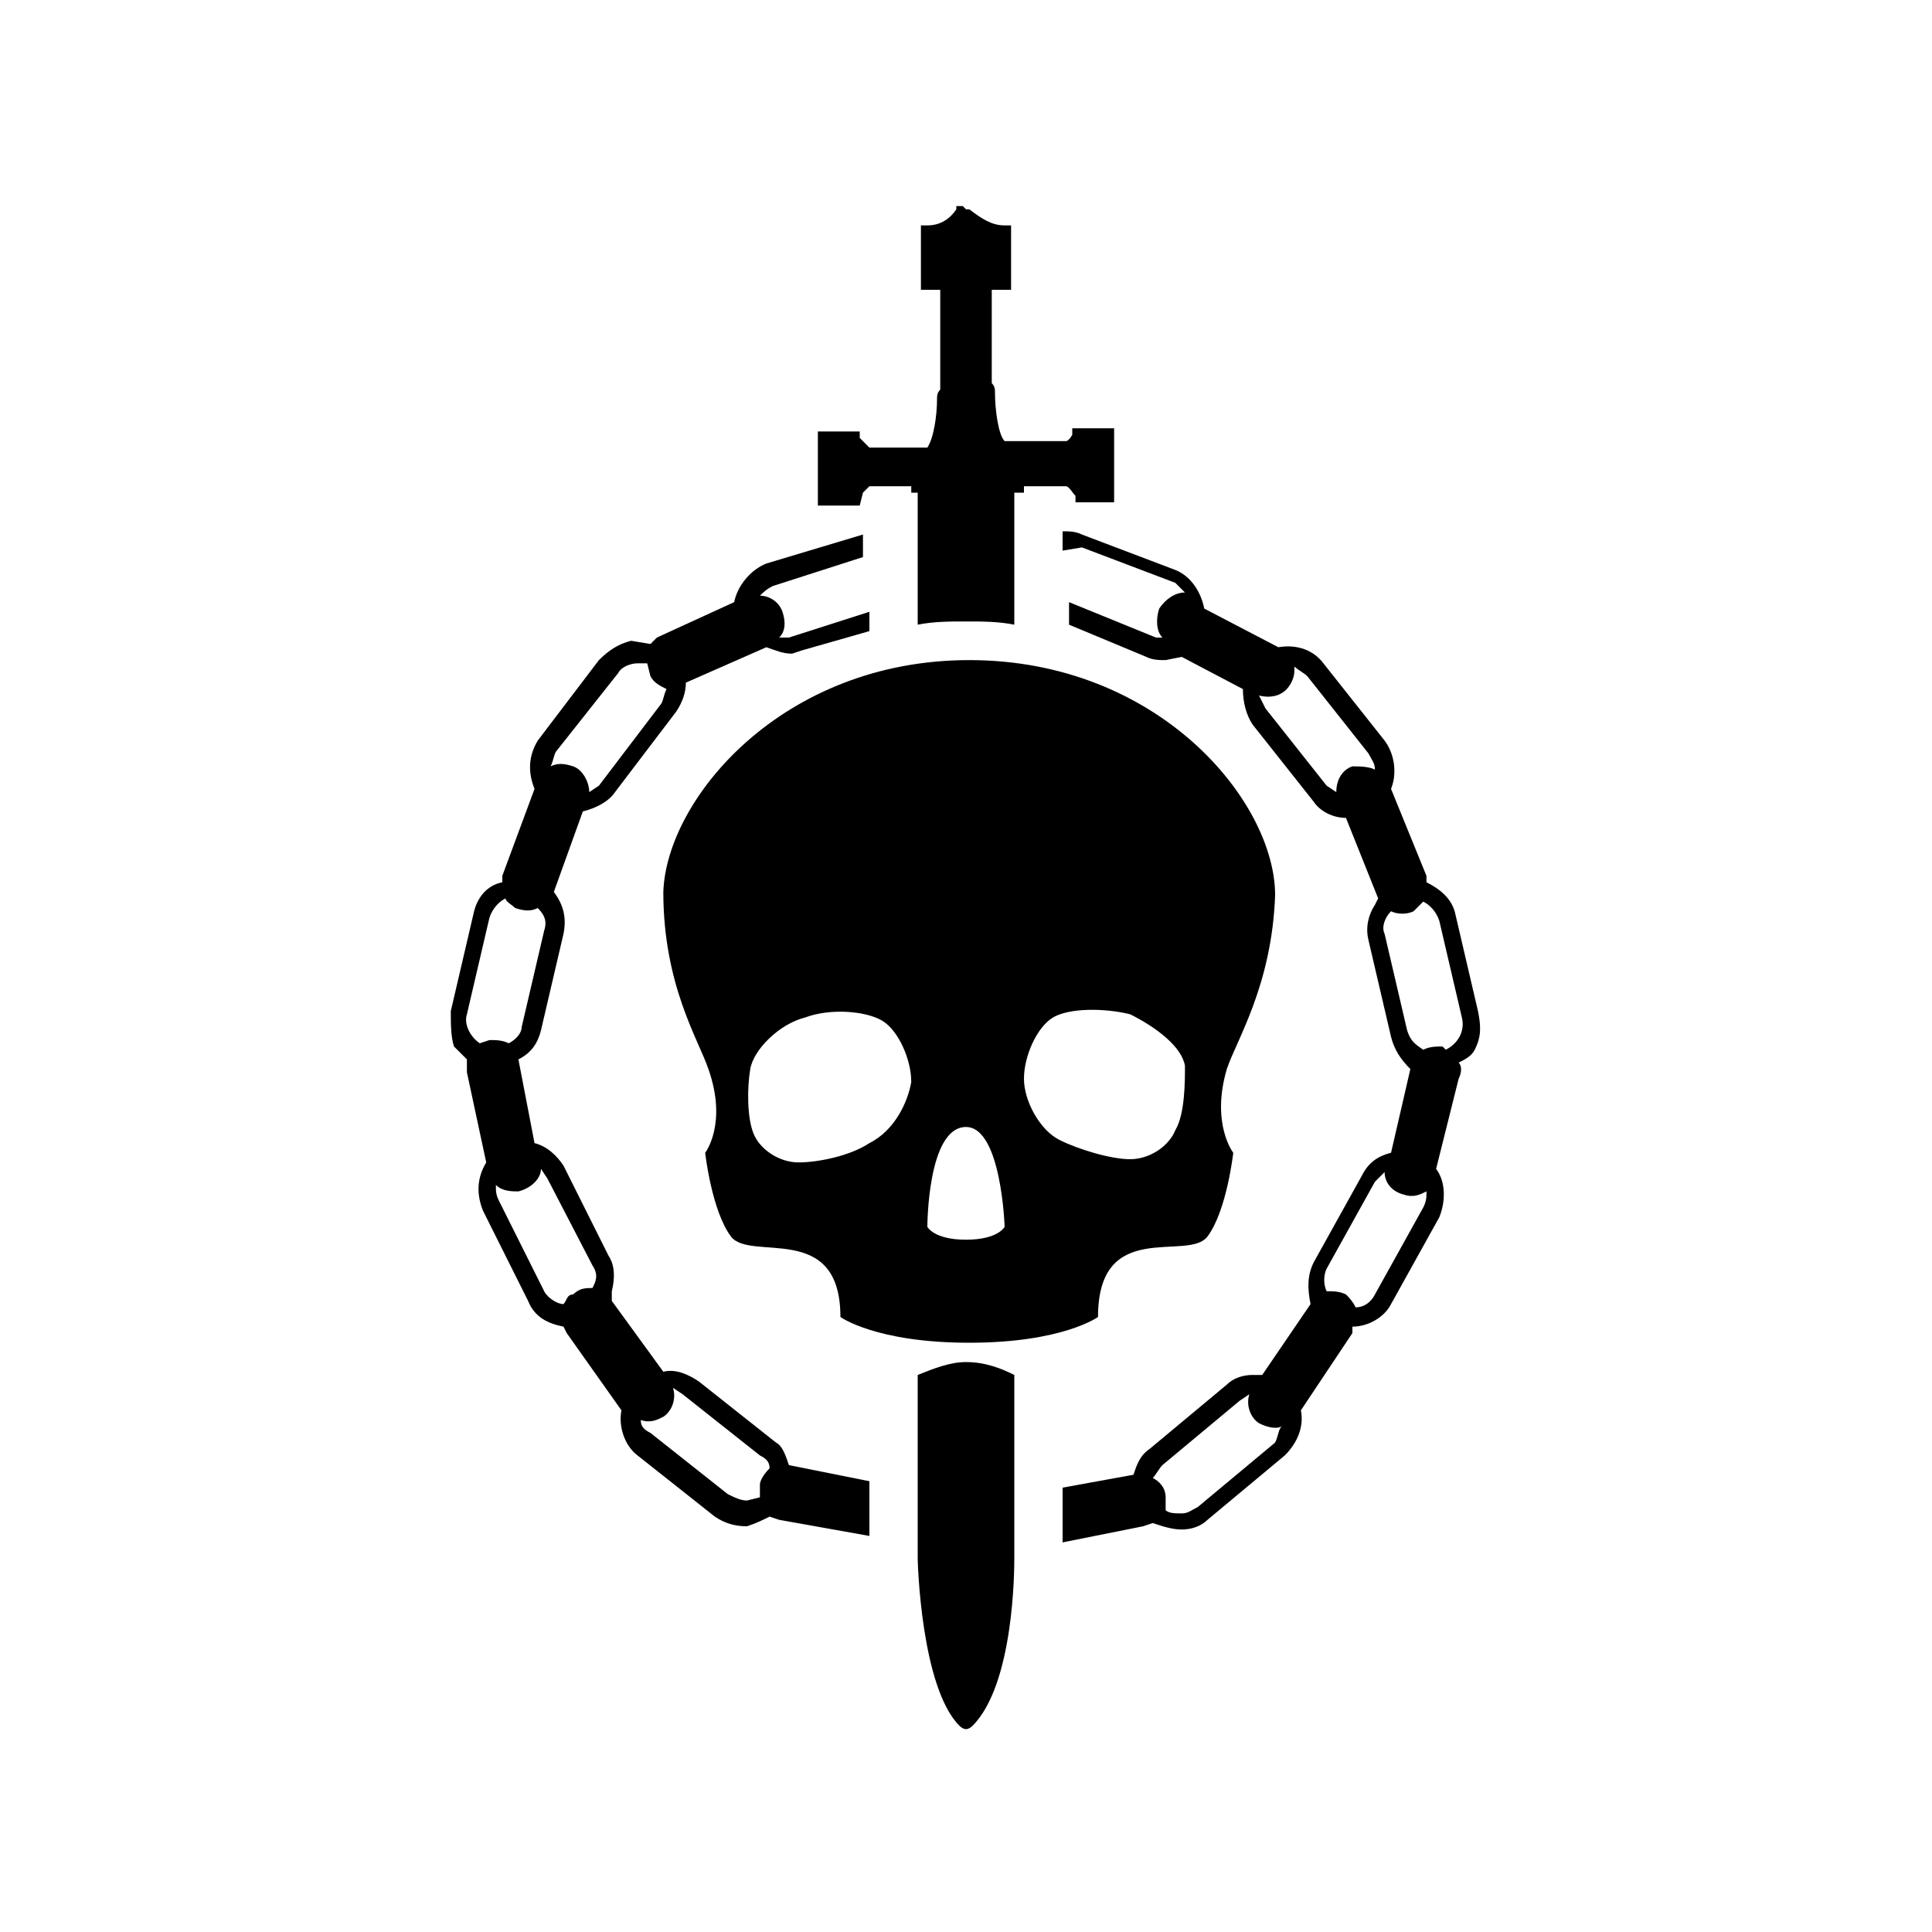 <svg viewBox="0 0 60 60"><path d="M26.7 15.7h-1.3v-2.3h1.3v.2l.3.3h1.8c.2-.3.3-1 .3-1.5 0-.1 0-.2.1-.3V9h-.6V7h.2c.4 0 .7-.2.9-.5v-.1h.2l.1.1h.1c.4.3.7.5 1.1.5h.2v2h-.6v2.9c.1.1.1.2.1.3 0 .5.1 1.3.3 1.5h1.9c.1 0 .2-.2.2-.2v-.2h1.3v2.3h-1.2v-.2c-.1-.1-.2-.3-.3-.3h-1.3v.2h-.3v4.1c-.5-.1-1-.1-1.5-.1s-1 0-1.5.1v-4.1h-.2v-.2H27l-.2.2-.1.4zm19.1 16.9c-.1.2-.3.3-.5.4.1.1.1.3 0 .5l-.7 2.8c.3.4.3 1 .1 1.5l-1.5 2.7c-.2.4-.7.7-1.2.7v.2l-1.6 2.4c.1.5-.1 1-.5 1.4l-2.4 2c-.2.2-.5.3-.8.3-.3 0-.6-.1-.9-.2l-.3.1-2.5.5v-1.7l2.2-.4c.1-.3.2-.6.5-.8l2.4-2c.2-.2.5-.3.8-.3h.3l1.5-2.2c-.1-.5-.1-.9.1-1.3l1.5-2.7c.2-.4.5-.6.9-.7l.6-2.6c-.3-.3-.5-.6-.6-1l-.7-3c-.1-.4 0-.8.2-1.1l.1-.2-1-2.5c-.4 0-.8-.2-1-.5l-1.9-2.4c-.2-.3-.3-.7-.3-1.1l-1.9-1-.5.1c-.2 0-.4 0-.6-.1l-2.4-1v-.7l2.7 1.1h.2c-.2-.2-.2-.6-.1-.9.2-.3.5-.5.8-.5l-.3-.3-2.9-1.1-.6.1v-.6c.2 0 .4 0 .6.1l2.9 1.1c.5.2.8.7.9 1.2l2.3 1.2c.6-.1 1.1.1 1.4.5L43 23c.3.4.4 1 .2 1.5l1.1 2.7v.2c.4.2.8.5.9 1l.7 3c.1.5.1.8-.1 1.2zm-3.1-8.7c0-.2-.1-.3-.2-.5L40.6 21c-.1-.1-.3-.2-.4-.3 0 .2 0 .3-.1.5-.2.4-.6.5-1 .4l.2.4 1.9 2.4.3.2c0-.4.2-.7.5-.8.2 0 .5 0 .7.1zm-2.9 20.4c-.2.1-.5 0-.7-.1-.3-.2-.4-.6-.3-.9l-.3.2-2.4 2c-.1.1-.2.3-.3.4.2.1.4.3.4.6v.4c.1.1.3.1.5.1s.3-.1.5-.2l2.4-2c.1-.2.1-.4.2-.5zm4.4-6.8c.1-.2.1-.3.1-.5-.2.1-.4.2-.7.1-.4-.1-.6-.4-.6-.7l-.3.3-1.5 2.7c-.1.2-.1.5 0 .7.2 0 .4 0 .6.1.1.1.2.2.3.4.3 0 .5-.2.6-.4l1.5-2.7zm1.2-5.9l-.7-3c-.1-.3-.3-.5-.5-.6l-.3.3c-.2.1-.5.1-.7 0-.2.2-.3.5-.2.7l.7 3c.1.3.2.4.5.6.2-.1.4-.1.6-.1l.1.1c.4-.2.6-.6.5-1zM28.5 42.7v5.7c0 .1.1 4 1.3 5.2 0 0 .1.1.2.1s.2-.1.2-.1c1.3-1.3 1.3-4.9 1.3-5.2v-5.7c-.4-.2-.9-.4-1.5-.4-.5 0-1 .2-1.5.4zm-4 2.8l2.5.5v1.7l-2.8-.5-.3-.1c-.2.1-.4.2-.7.3-.4 0-.7-.1-1-.3l-2.4-1.9c-.4-.3-.6-.9-.5-1.4l-1.7-2.4-.1-.2c-.5-.1-.9-.3-1.1-.8L15 37.6c-.2-.5-.2-1 .1-1.5l-.6-2.8v-.4l-.4-.4c-.1-.3-.1-.7-.1-1.1l.7-3c.1-.5.4-.9.9-1v-.2l1-2.7c-.2-.5-.2-1 .1-1.5l1.9-2.5c.3-.3.6-.5 1-.6l.6.1.2-.2 2.4-1.1c.1-.5.5-1 1-1.2l3-.9v.7l-2.8.9c-.2.1-.3.2-.4.3.3 0 .6.2.7.5.1.3.1.6-.1.8h.3L27 19v.6l-2.1.6-.3.1c-.3 0-.5-.1-.8-.2l-2.5 1.1c0 .3-.1.6-.3.9l-1.9 2.5c-.2.3-.6.5-1 .6l-.9 2.5c.3.4.4.8.3 1.3l-.7 3c-.1.4-.3.7-.7.9l.5 2.6c.4.1.7.4.9.7l1.4 2.8c.2.3.2.7.1 1.1v.3l1.6 2.2c.4-.1.8.1 1.1.3l2.4 1.9c.2.1.3.4.4.7zm-7.2-22.2c-.1.1-.1.3-.2.5.2-.1.4-.1.7 0 .3.1.5.5.5.8l.3-.2 1.9-2.5c.1-.1.1-.3.2-.5-.2-.1-.4-.2-.5-.4l-.1-.4h-.3c-.2 0-.5.1-.6.3l-1.9 2.4zm-2.1 9c.2 0 .4 0 .6.1.2-.1.4-.3.4-.5l.7-3c.1-.3 0-.5-.2-.7-.2.1-.4.1-.7 0-.1-.1-.3-.2-.3-.3-.2.1-.4.3-.5.6l-.7 3c-.1.3.1.7.4.9l.3-.1zm3.2 7L17 36.6l-.2-.3c0 .3-.3.6-.7.7-.2 0-.5 0-.7-.2 0 .2 0 .3.1.5l1.4 2.8c.1.2.4.4.6.4.1-.1.1-.3.3-.3.2-.2.4-.2.6-.2.1-.2.2-.4 0-.7zm5.5 6.3c0-.2-.1-.3-.3-.4l-2.4-1.9-.3-.2c.1.3 0 .7-.3.9-.2.1-.4.2-.7.1 0 .2.1.3.3.4l2.4 1.9c.2.1.4.2.6.2l.4-.1v-.4c0-.1.1-.3.3-.5zm14.2-12.4c-.5 1.7.2 2.6.2 2.6s-.2 1.8-.8 2.6c-.6.8-3.4-.6-3.4 2.5 0 0-1.1.8-4 .8s-4-.8-4-.8c0-3-2.8-1.7-3.4-2.5s-.8-2.6-.8-2.6.7-.9.1-2.6c-.3-.9-1.4-2.6-1.4-5.5.1-2.9 3.7-7.2 9.5-7.2 5.9 0 9.5 4.4 9.5 7.3-.1 2.8-1.2 4.5-1.5 5.4zm-9.8.4c0-.7-.4-1.6-.9-1.9-.5-.3-1.6-.4-2.4-.1-.8.2-1.6 1-1.7 1.6-.1.6-.1 1.5.1 2s.8.9 1.4.9c.6 0 1.6-.2 2.2-.6.8-.4 1.2-1.3 1.3-1.9zm2.9 4.5S31.1 35 30 35c-1.2 0-1.2 3.1-1.2 3.1s.2.4 1.2.4 1.2-.4 1.2-.4zm5.6-5c-.1-.6-.9-1.2-1.7-1.6-.8-.2-1.9-.2-2.4.1-.5.3-.9 1.2-.9 1.9s.5 1.6 1.1 1.9c.6.3 1.6.6 2.2.6.6 0 1.2-.4 1.4-.9.3-.5.3-1.5.3-2z"/></svg>